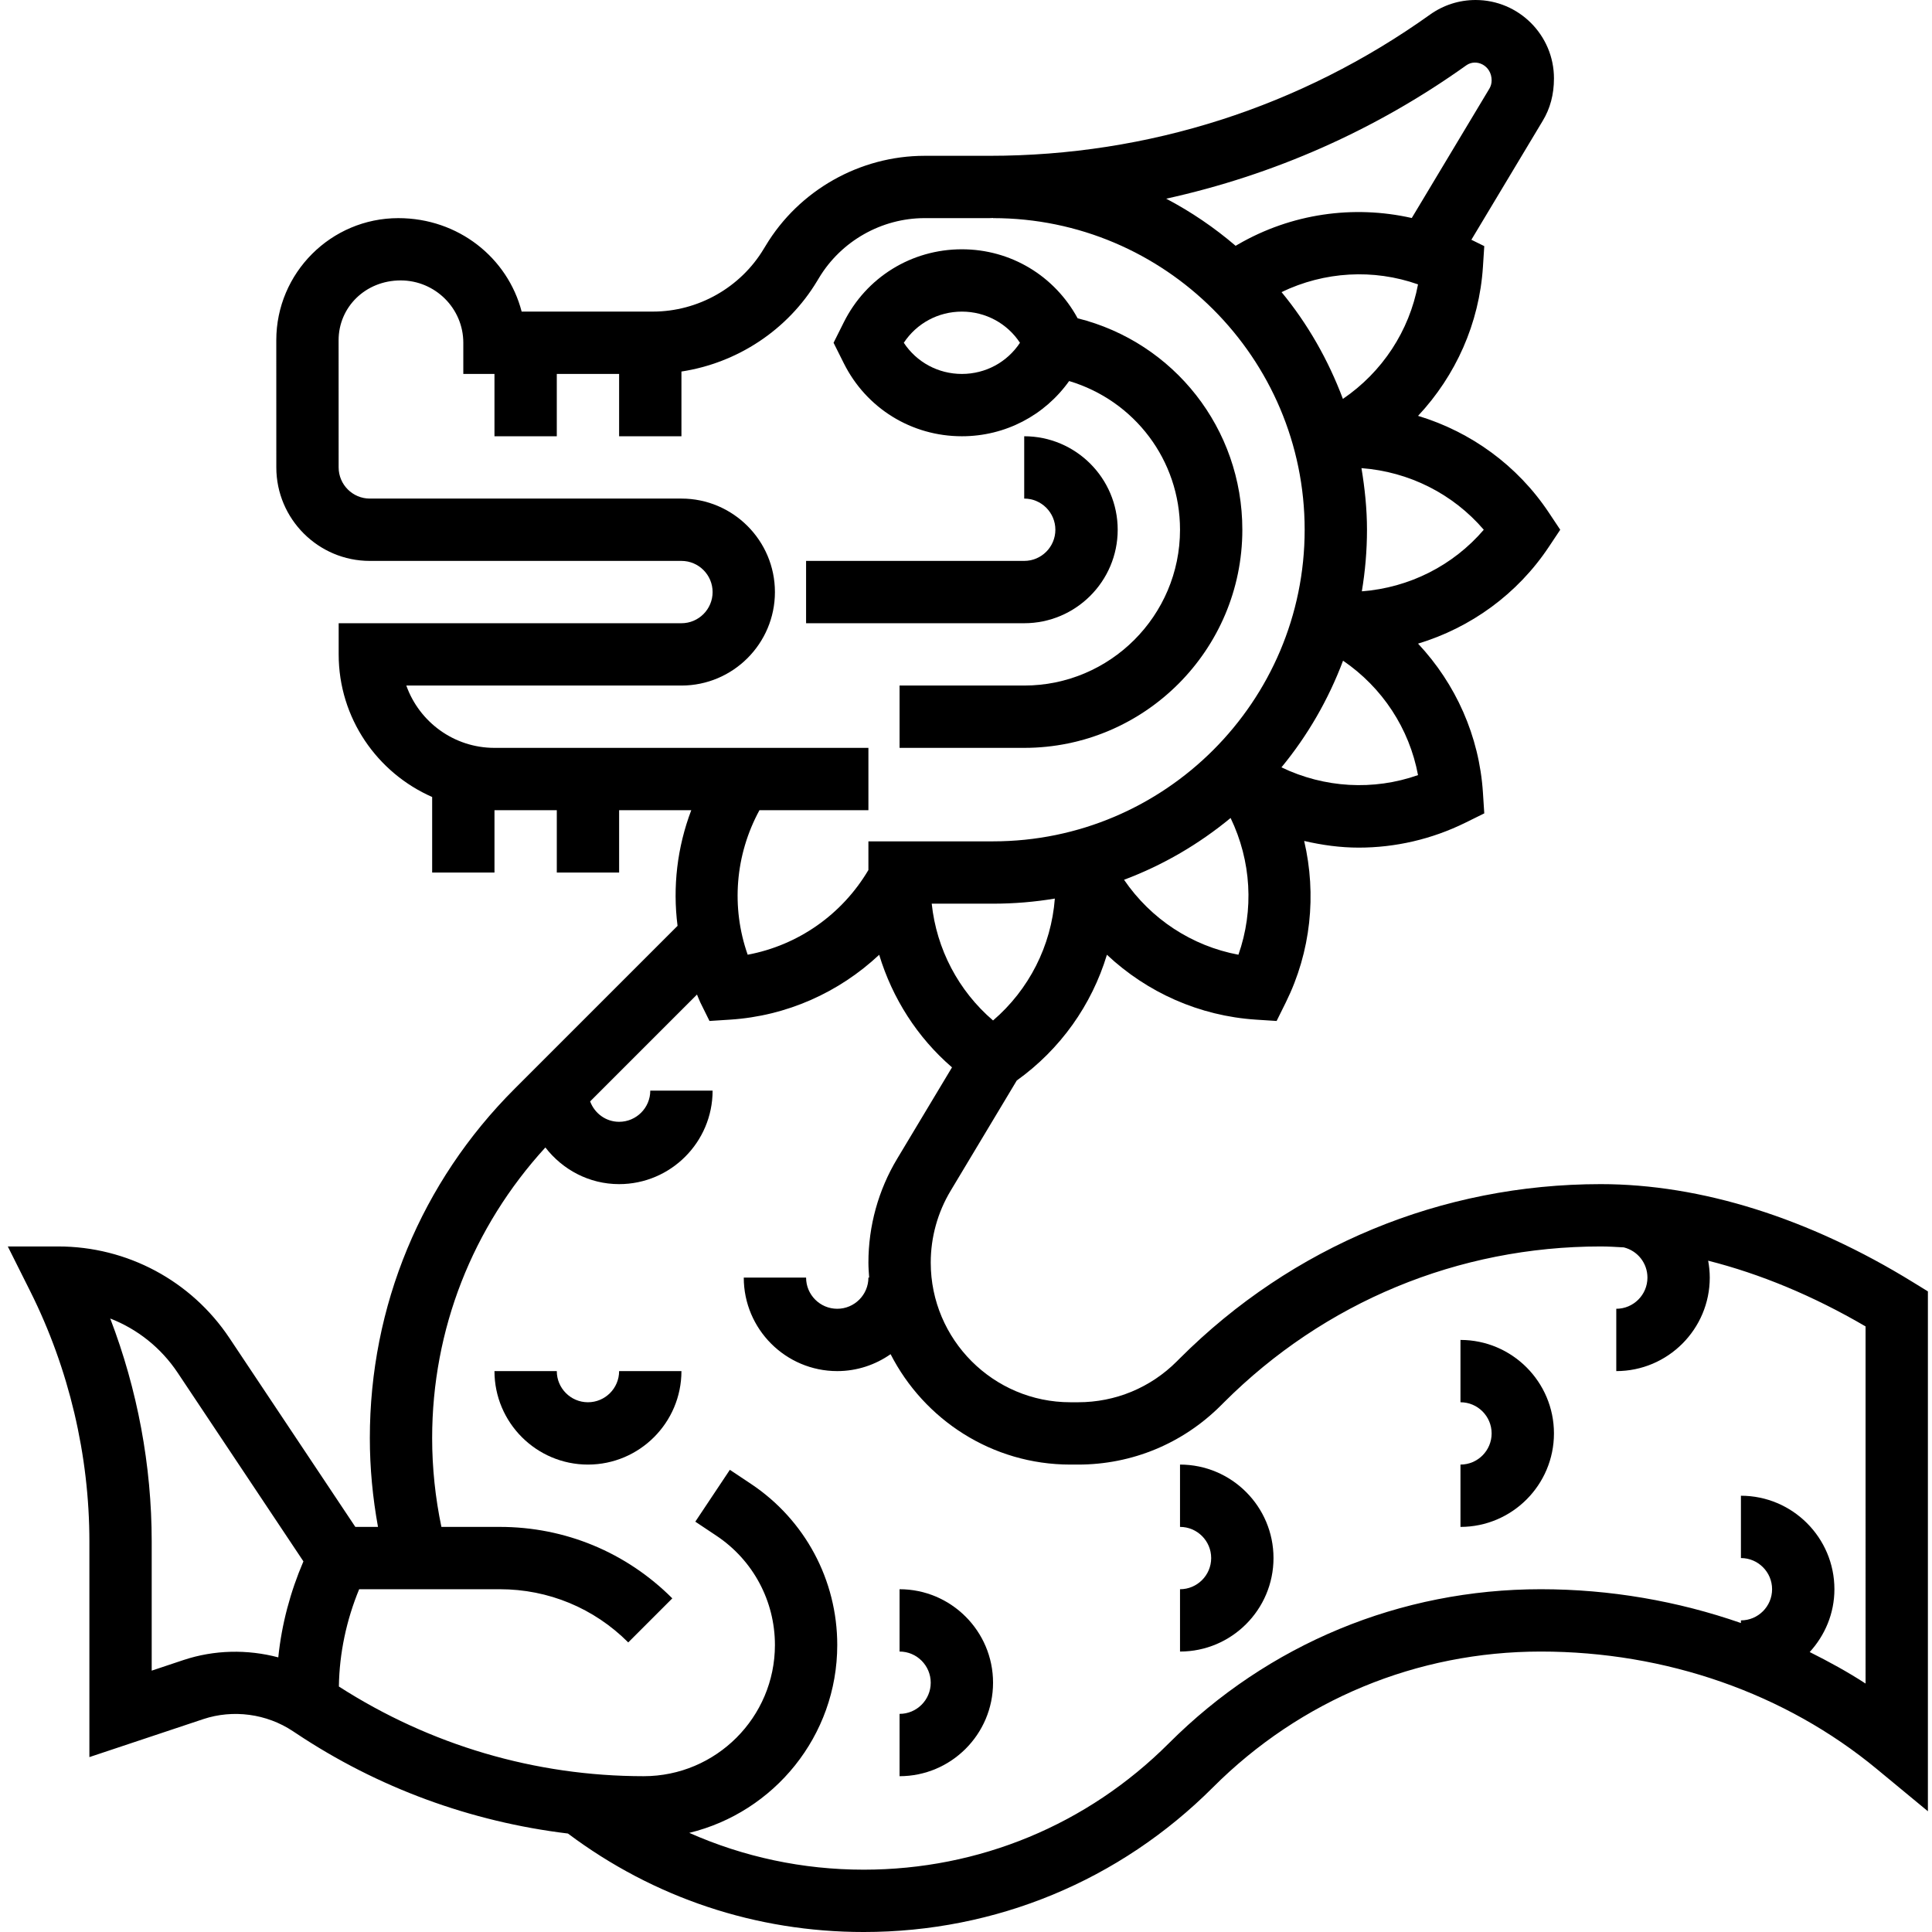 <svg height="496pt" viewBox="-1 0 495 496" width="496pt" xmlns="http://www.w3.org/2000/svg"><path d="m489.637 329.191c-26.73-16.48-54.465-25.191-80.191-25.191-40.824 0-79.211 15.895-108.105 44.785l-.711.711c-6.77 6.777-15.777 10.504-25.352 10.504h-1.984c-19.762 0-35.848-16.078-35.848-35.848 0-6.504 1.766-12.879 5.109-18.449l16.977-28.305c11.215-8.031 19.242-19.391 23.145-32.285 10.32 9.68 23.719 15.711 38.25 16.656l5.316.344 2.371-4.785c6.445-13.039 7.918-27.656 4.703-41.434 4.609 1.074 9.297 1.715 14.008 1.715 9.375 0 18.762-2.137 27.449-6.434l4.781-2.359-.344-5.328c-.941-14.527-6.977-27.922-16.656-38.25 13.547-4.102 25.473-12.688 33.547-24.797l2.957-4.441-2.957-4.441c-8.074-12.109-20-20.695-33.547-24.797 9.672-10.328 15.715-23.723 16.656-38.25l.344-5.328-3.312-1.633 18.328-30.551c1.883-3.121 2.875-6.703 2.875-10.879 0-11.098-9.023-20.121-20.121-20.121-4.215 0-8.258 1.297-11.688 3.742-33.199 23.723-72.328 36.258-113.129 36.258h-16.633c-16.633 0-32.277 8.855-40.816 23.098l-.48.781c-5.957 9.938-16.863 16.113-28.453 16.113h-33.703c-3.578-13.785-16.227-23.992-31.656-23.992-17.281 0-31.336 14.062-31.336 31.344l.008 32.664c.008 13.23 10.781 23.992 24 23.992h80.008c4.414 0 8 3.594 8 8s-3.586 8-8 8h-88v8c0 16.359 9.895 30.414 24 36.609v19.391h16v-16h16v16h16v-16h18.52c-3.617 9.527-4.801 19.695-3.52 29.688l-41.855 41.855c-23.961 23.953-37.145 55.793-37.145 89.664 0 7.68.734 15.305 2.094 22.793h-5.816l-32.312-48.473c-9.82-14.727-26.262-23.527-43.965-23.527h-12.945l5.793 11.574c9.91 19.824 15.152 42.027 15.152 64.203v55.32l29.223-9.746c7.672-2.551 16.273-1.398 23.008 3.082l.801.527c21.078 14.055 44.926 22.742 69.824 25.758 22.055 16.527 48.297 25.281 75.941 25.281 33.867 0 65.707-13.184 89.656-37.137 22.473-22.48 52.371-34.863 84.16-34.863 32.137 0 62.777 10.711 86.281 30.168l13.105 10.832v-133.465zm-236.191-67.207c-8.891-7.617-14.512-18.328-15.746-29.984h15.746c5.398 0 10.703-.449 15.863-1.312-.93 12.168-6.648 23.391-15.863 31.297zm62.992-16.879c-11.953-2.242-22.473-9.152-29.363-19.242 10.027-3.758 19.234-9.16 27.355-15.863 5.309 11.023 6.055 23.617 2.008 35.105zm11.047-48.105c6.695-8.121 12.047-17.359 15.816-27.383 10.094 6.887 17.016 17.422 19.246 29.375-11.453 4.031-24.047 3.305-35.062-1.992zm35.062-123.992c-2.238 11.969-9.176 22.512-19.285 29.398-3.762-10.023-9.059-19.301-15.754-27.414 11.016-5.305 23.594-6.023 35.039-1.984zm16.883 62.992c-7.898 9.215-19.137 14.879-31.305 15.809.855-5.145 1.32-10.426 1.32-15.809 0-5.398-.562-10.656-1.418-15.816 12.199.914 23.48 6.578 31.402 15.816zm-4.488-119.23c2.559-1.816 6.504.023 6.504 3.879 0 .75-.203 1.48-.586 2.121l-19.918 33.199c-15.008-3.395-30.898-1.137-44.555 6.75l-.664.387c-5.453-4.664-11.414-8.73-17.824-12.098 27.547-6.062 53.656-17.543 77.043-34.238zm-153.496 191.23v-16h-96c-10.434 0-19.328-6.688-22.633-16h70.633c13.23 0 24-10.77 24-24s-10.77-24-24-24h-80.008c-4.41 0-7.992-3.594-8-8l-.008-32.664c0-8.465 6.879-15.344 15.941-15.344 8.863.008 16.074 7.184 16.074 16.008v8h8v16h16v-16h16v16h16v-16.617c14.344-2.191 27.285-10.664 34.84-23.246l.48-.793c5.68-9.457 16.062-15.344 27.109-15.344h16.633c.312 0 .625-.031.938-.039v.039c44.109 0 80 35.887 80 80s-35.891 80-80 80h-32v7.359c-6.785 11.465-18.074 19.328-30.992 21.746-4.289-12.195-3.219-25.633 3.023-37.105zm-175.832 218.176-8.168 2.727v-33.125c0-19.512-3.656-39.051-10.648-57.281 6.961 2.703 13.031 7.504 17.305 13.91l32.293 48.441c-3.367 7.848-5.59 16.16-6.453 24.648-7.93-2.098-16.434-1.945-24.328.68zm431.832 6.039c-4.602-2.992-9.426-5.629-14.344-8.086 3.902-4.273 6.344-9.898 6.344-16.129 0-13.23-10.77-24-24-24v16c4.414 0 8 3.594 8 8s-3.586 8-8 8v.68c-16.234-5.648-33.602-8.68-51.387-8.68-36.07 0-69.973 14.047-95.48 39.551-20.926 20.93-48.742 32.449-78.336 32.449-15.672 0-30.812-3.258-44.789-9.449 21.758-5.277 37.992-24.871 37.992-48.238 0-16.656-8.273-32.105-22.129-41.344l-5.441-3.625-8.871 13.312 5.441 3.625c9.391 6.262 15 16.742 15 28.031 0 18.574-15.113 33.688-33.688 33.688-27.867 0-54.852-7.992-78.258-23.023.121-8.551 1.938-17.055 5.207-24.977h36.113c12.457 0 24.168 4.848 32.969 13.656l11.312-11.312c-11.824-11.832-27.547-18.344-44.281-18.344h-15c-1.559-7.457-2.375-15.09-2.375-22.793 0-27.91 10.359-54.16 29.07-74.621 4.391 5.688 11.207 9.414 18.93 9.414 13.23 0 24-10.77 24-24h-16c0 4.406-3.586 8-8 8-3.434 0-6.312-2.199-7.441-5.238l27.434-27.434c.293.664.52 1.344.84 2l2.367 4.785 5.32-.344c14.527-.938 27.926-6.977 38.246-16.648 3.379 11.145 9.762 21.199 18.695 28.902l-14.07 23.449c-4.84 8.039-7.391 17.27-7.391 26.68 0 1.297.102 2.574.191 3.848h-.191c0 4.406-3.586 8-8 8-4.418 0-8-3.594-8-8h-16c0 13.23 10.766 24 24 24 5.094 0 9.809-1.625 13.695-4.344 8.59 16.801 26.031 28.344 46.152 28.344h1.984c13.84 0 26.863-5.391 36.68-15.199l.711-.711c25.855-25.859 60.23-40.09 96.777-40.09 1.957 0 3.941.129 5.934.238 3.57.891 6.066 4.066 6.066 7.762 0 4.406-3.586 8-8 8v16c13.23 0 24-10.77 24-24 0-1.48-.152-2.93-.41-4.344 13.312 3.367 26.93 8.992 40.41 16.871zm0 0"/><path d="m285.445 136c0-13.23-10.77-24-24-24v16c4.414 0 8 3.594 8 8s-3.586 8-8 8h-56v16h56c13.23 0 24-10.77 24-24zm0 0"/><path d="m245.445 112c11.117 0 21.238-5.336 27.535-14.176 16.727 5.008 28.465 20.266 28.465 38.176 0 22.055-17.945 40-40 40h-32v16h32c30.871 0 56-25.121 56-56 0-25.953-17.539-48.098-42.289-54.289-5.945-10.934-17.191-17.711-29.711-17.711-12.922 0-24.539 7.176-30.312 18.734l-2.633 5.266 2.633 5.266c5.773 11.559 17.391 18.734 30.312 18.734zm0-32c6.086 0 11.621 3.016 14.91 8-3.289 4.984-8.832 8-14.91 8-6.082 0-11.625-3.016-14.914-8 3.289-4.984 8.824-8 14.914-8zm0 0"/><path d="m229.445 408v16c4.414 0 8 3.594 8 8s-3.586 8-8 8v16c13.23 0 24-10.77 24-24s-10.77-24-24-24zm0 0"/><path d="m301.445 376v16c4.414 0 8 3.594 8 8s-3.586 8-8 8v16c13.23 0 24-10.77 24-24s-10.77-24-24-24zm0 0"/><path d="m373.445 344v16c4.414 0 8 3.594 8 8s-3.586 8-8 8v16c13.23 0 24-10.77 24-24s-10.77-24-24-24zm0 0"/><path d="m149.445 360c-4.418 0-8-3.594-8-8h-16c0 13.23 10.766 24 24 24 13.23 0 24-10.77 24-24h-16c0 4.406-3.586 8-8 8zm0 0"/></svg>